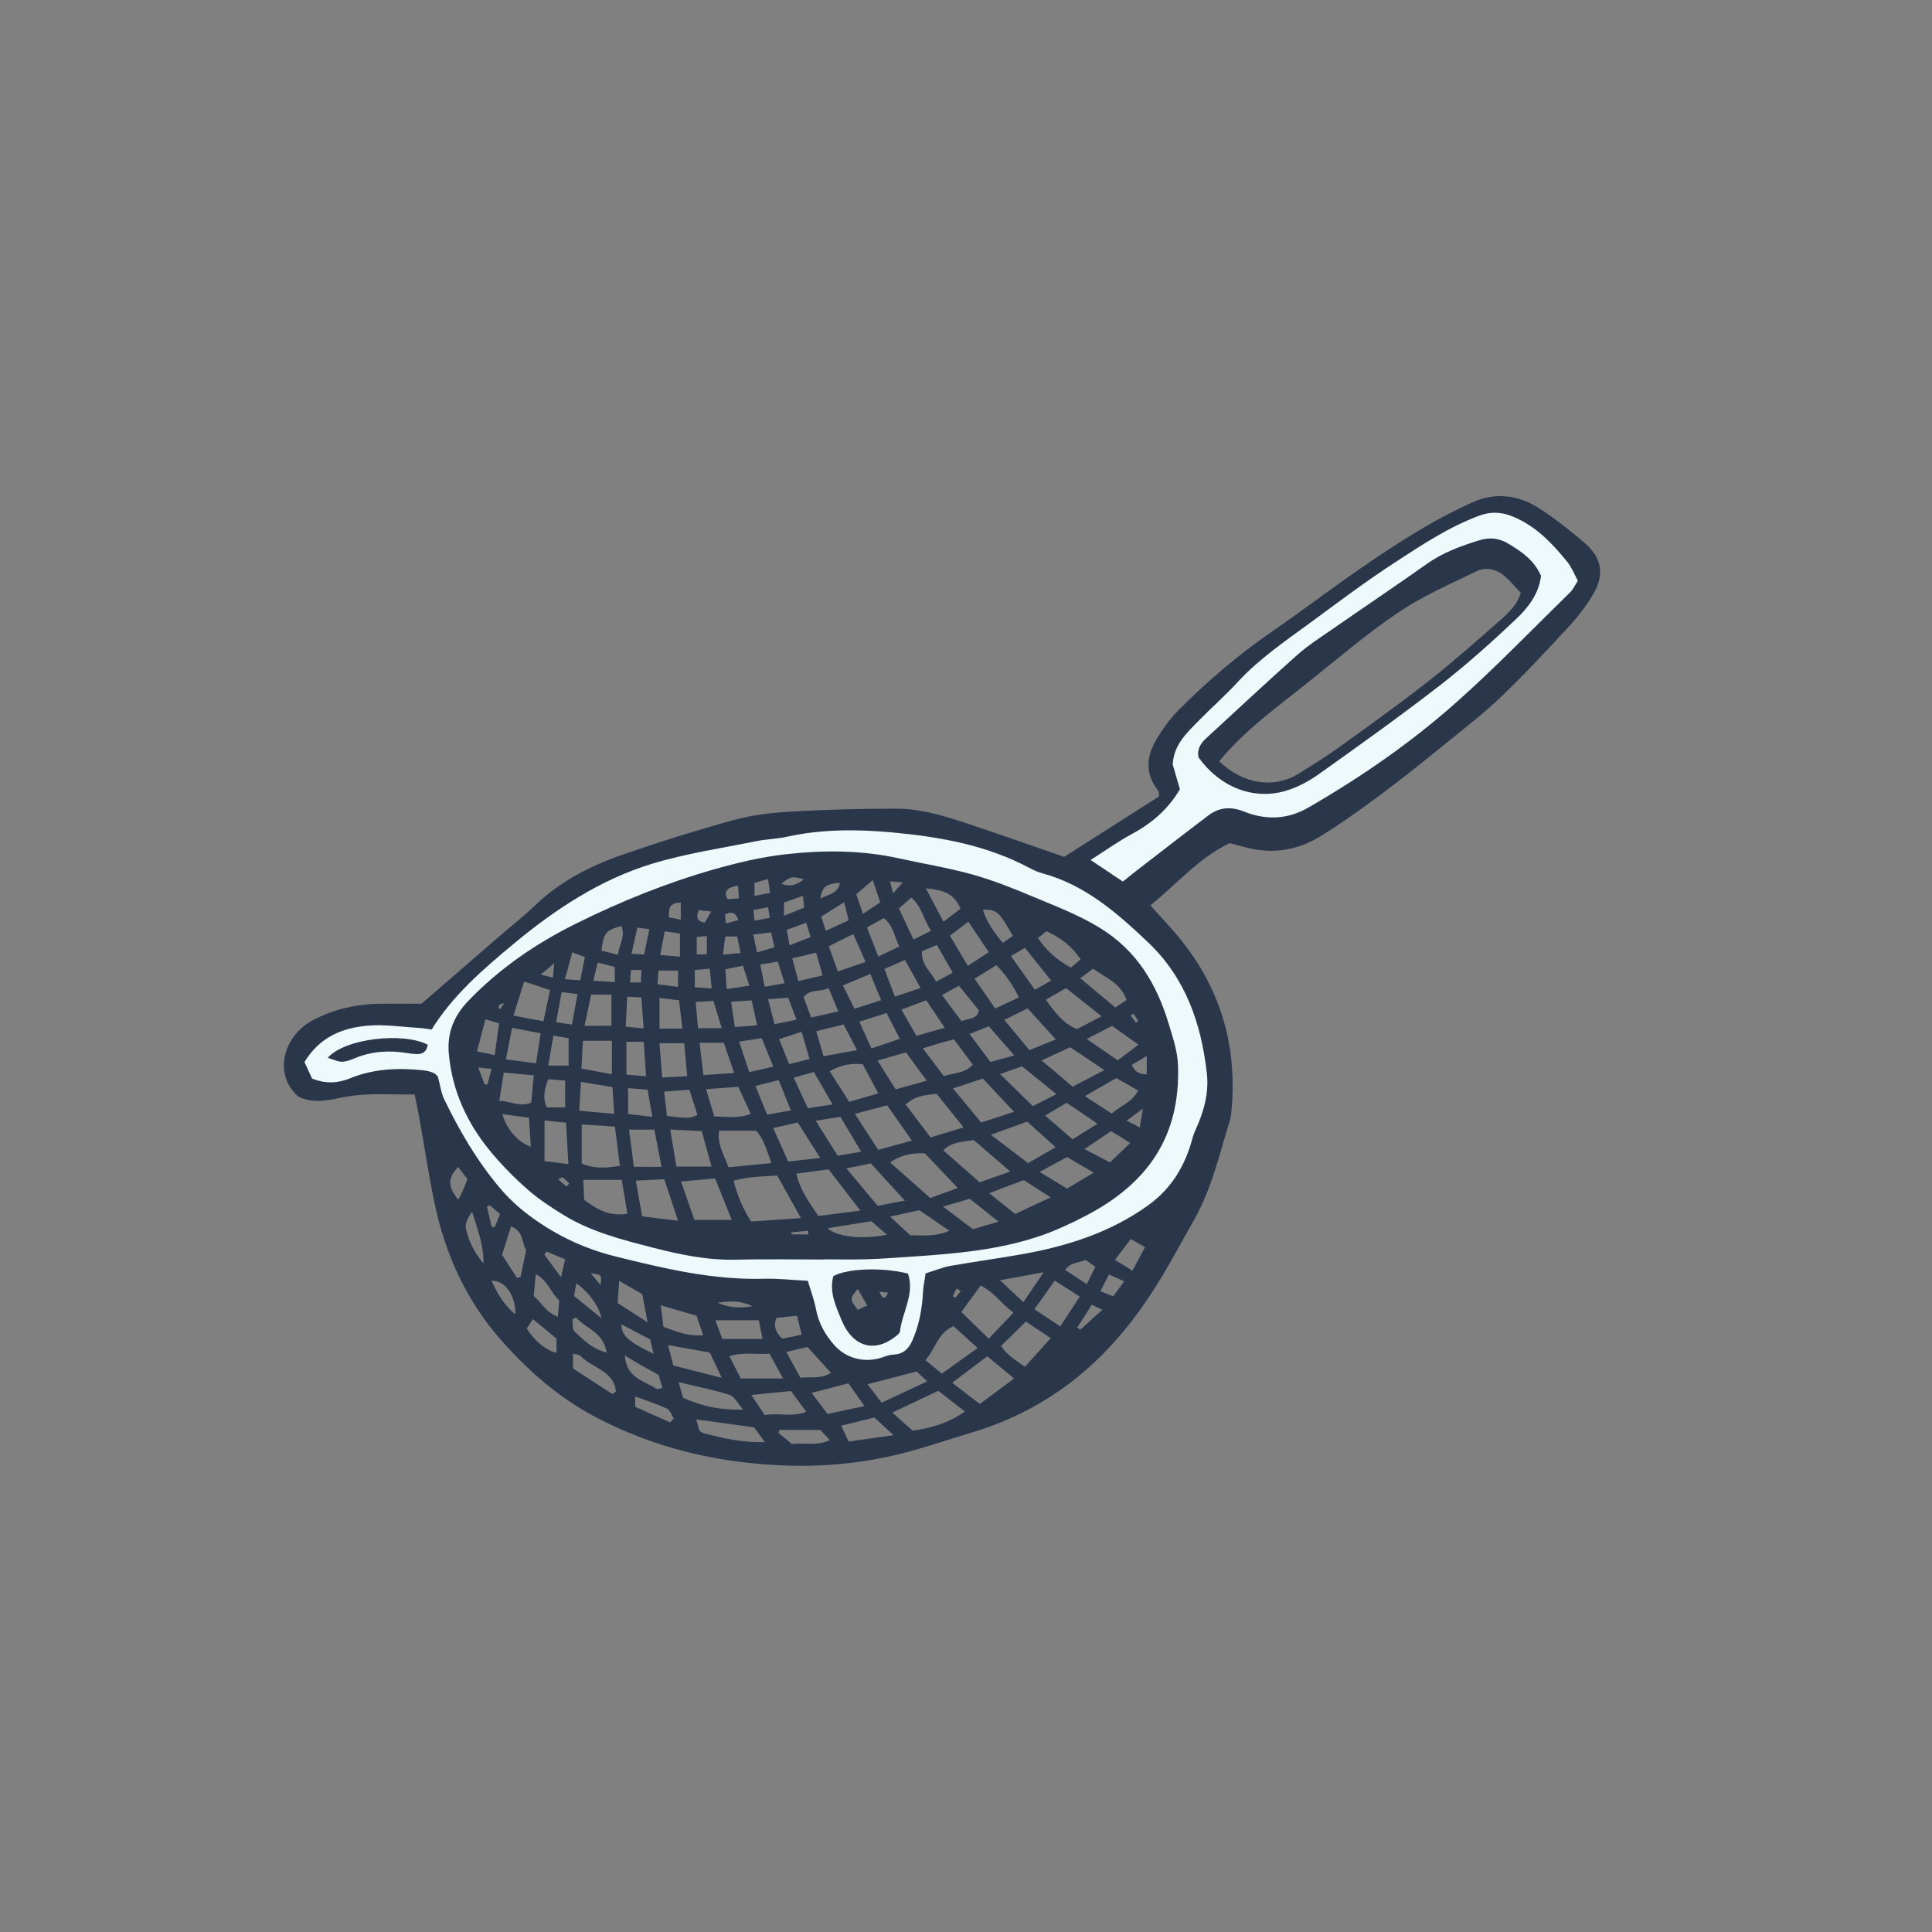 <svg version="1.1" id="svg" xmlns="http://www.w3.org/2000/svg" xmlns:xlink="http://www.w3.org/1999/xlink" x="0px" y="0px"
	 width="200px" height="200px" viewBox="0 0 200 200" enable-background="new 0 0 200 200" xml:space="preserve">
<rect x="0" y="0" width="200" height="200" fill="#808080" stroke="none"/>
<path class="stroke" fill="#2a374b"  fill-rule="evenodd" clip-rule="evenodd" d="M164.032,56.196c-1.513-1.286-3.073-2.542-4.745-3.606
	c-2.104-1.341-4.455-1.652-6.789-0.617c-4.154,1.841-7.952,4.317-11.681,6.886c-3.017,2.078-5.929,4.307-8.947,6.383
	c-3.611,2.483-6.938,5.296-10.003,8.416c-0.818,0.834-1.514,1.821-2.12,2.825c-1.093,1.807-1.25,3.647,0.182,5.405
	c0.052,0.064,0.019,0.198,0.044,0.566c-3.241,2.064-6.59,4.198-9.813,6.252c-3.031-1.051-5.868-2.061-8.725-3.017
	c-2.811-0.94-5.629-1.97-8.631-1.975c-3.661-0.005-7.325,0.096-10.98,0.306c-1.979,0.114-3.996,0.355-5.901,0.879
	c-3.89,1.07-7.747,2.28-11.558,3.605c-3.322,1.155-6.425,2.765-9.006,5.254c-1.16,1.119-2.442,2.112-3.663,3.167
	c-2.643,2.284-5.281,4.572-8.061,6.979c-1.163,0-2.612-0.008-4.061,0.001c-2.571,0.018-5.049,0.535-7.298,1.773
	c-3.04,1.673-3.978,5.692-1.351,7.854c1.683,0.832,3.382,0.259,5.064-0.024c2.301-0.388,4.594-0.166,6.931-0.216
	c0.184,0.901,0.347,1.629,0.479,2.362c0.539,3.02,0.979,6.061,1.62,9.059c1.123,5.25,3.311,10.012,6.896,14.066
	c2.735,3.093,5.841,5.814,9.457,7.764c4.721,2.544,9.809,4.097,15.172,4.781c5.742,0.733,11.408,0.538,17.008-0.912
	c2.395-0.62,4.739-1.43,7.112-2.138c3.974-1.186,7.632-3.1,10.814-5.666c3.477-2.804,6.289-6.314,8.617-10.157
	c1.227-2.023,2.351-4.109,3.517-6.169c1.852-3.271,2.652-6.922,3.752-10.463c0.064-0.204,0.076-0.425,0.098-0.639
	c0.696-7.012-1.182-13.224-5.792-18.58c-0.805-0.935-1.646-1.838-2.58-2.875c2.683-2.154,4.86-4.805,8.189-6.444
	c0.417,0.109,0.884,0.218,1.343,0.353c2.856,0.84,5.592,0.468,8.087-1.073c2.192-1.355,4.295-2.866,6.363-4.408
	c2.288-1.706,4.511-3.501,6.729-5.299c1.922-1.56,3.888-3.082,5.669-4.794c2.404-2.312,4.686-4.756,6.947-7.21
	c0.941-1.021,1.808-2.149,2.513-3.343C166.127,59.485,165.822,57.718,164.032,56.196z M97.622,124.906
	c1.088-0.319,1.915-0.561,2.767-0.811c0.945,0.753,1.803,1.438,2.975,2.371c-1.111,0.327-1.843,0.543-2.648,0.78
	C99.658,126.448,98.771,125.776,97.622,124.906z M99.45,133.652c-0.18,0.23-0.358,0.461-0.539,0.691
	c-0.093-0.057-0.186-0.112-0.278-0.169c0.133-0.267,0.267-0.534,0.4-0.801C99.172,133.467,99.311,133.56,99.45,133.652z
	 M88.497,115.304c1.316-0.348,2.33-0.616,3.34-0.882c0.87,1.239,1.655,2.357,2.567,3.658c-1.235,0.336-2.294,0.625-3.491,0.951
	C90.122,117.81,89.384,116.671,88.497,115.304z M89.15,119.229c-0.897,0.152-1.608,0.271-2.431,0.41
	c-0.745-1.187-1.446-2.301-2.274-3.619c0.983-0.156,1.696-0.27,2.555-0.406C87.688,116.769,88.359,117.9,89.15,119.229z
	 M95.74,119.392c1.1,1.157,2.168,2.281,3.406,3.585c-1.018,0.374-1.846,0.678-2.841,1.044c-1.349-1.194-2.699-2.391-4.157-3.684
	C93.278,119.552,94.381,119.34,95.74,119.392z M93.745,114.33c0.964-0.761,1.453-0.924,3.214-1.099
	c0.864,1.077,1.753,2.182,2.792,3.477c-1.258,0.383-2.3,0.701-3.419,1.042C95.407,116.527,94.575,115.428,93.745,114.33z
	 M98.656,112.677c1.136-0.378,2.074-0.691,3.085-1.027c1.056,1.125,2.07,2.206,3.234,3.447c-1.22,0.397-2.263,0.736-3.405,1.108
	C100.644,115.082,99.733,113.98,98.656,112.677z M103.529,111.182c0.897-0.316,1.479-0.521,2.271-0.801
	c1.059,0.858,2.169,1.759,3.563,2.89c-0.971,0.491-1.626,0.823-2.445,1.238C105.852,113.46,104.805,112.434,103.529,111.182z
	 M102.528,109.938c-0.708-0.95-1.39-1.867-2.16-2.9c0.753-0.302,1.288-0.517,1.99-0.798c0.807,0.92,1.601,1.827,2.645,3.017
	C103.987,109.537,103.336,109.716,102.528,109.938z M100.705,110.217c-0.846,0.915-1.913,0.833-3.006,1.178
	c-0.719-0.951-1.355-1.794-2.167-2.868c0.678-0.21,1.148-0.364,1.622-0.502c0.46-0.134,0.925-0.252,1.591-0.434
	C99.37,108.429,100.025,109.308,100.705,110.217z M95.936,111.869c-1.155,0.324-2.137,0.6-3.219,0.903
	c-0.612-0.976-1.17-1.864-1.872-2.979c1.13-0.328,1.983-0.576,2.942-0.854C94.481,109.884,95.13,110.77,95.936,111.869z
	 M90.916,113.19c-1.04,0.301-1.941,0.562-3.008,0.87c-0.67-1.051-1.317-2.066-2.019-3.167c1.146-0.65,2.204-0.85,3.423-0.72
	C89.857,111.199,90.329,112.087,90.916,113.19z M86.194,114.329c-0.965,0.148-1.684,0.258-2.566,0.394
	c-0.481-1.042-0.933-2.02-1.46-3.162c0.852-0.241,1.438-0.406,2.078-0.588C84.889,112.08,85.468,113.076,86.194,114.329z
	 M82.578,116.197c0.721,1.135,1.45,2.284,2.333,3.674c-1.259,0.14-2.243,0.25-3.32,0.37c-0.52-1.162-0.991-2.215-1.551-3.461
	C81.037,116.552,81.705,116.398,82.578,116.197z M79.41,115.385c-0.41-1.004-0.767-1.876-1.211-2.967
	c0.783-0.197,1.455-0.367,2.408-0.606c0.452,1.118,0.822,2.034,1.271,3.142C80.982,115.11,80.233,115.241,79.41,115.385z
	 M78.269,117.05c0.778,0.809,1.117,2.018,1.58,3.348c-1.544,0.152-2.909,0.287-4.427,0.437c-0.469-1.28-1.173-2.324-0.988-3.785
	C75.667,117.05,76.867,117.05,78.269,117.05z M75.756,126.287c-1.387,0-2.547,0-3.876,0c-0.42-1.211-0.852-2.458-1.376-3.972
	c1.241-0.116,2.323-0.217,3.52-0.328C74.655,123.557,75.172,124.836,75.756,126.287z M77.894,135.226
	c-1.46,0.242-2.549,0.111-3.599-0.374C75.414,134.697,76.531,134.574,77.894,135.226z M77.758,126.447
	c-0.857-1.323-1.418-2.671-1.822-4.229c0.66-0.131,1.173-0.273,1.695-0.328c0.904-0.094,1.813-0.134,2.821-0.203
	c0.789,1.413,1.563,2.797,2.464,4.41C81.116,126.219,79.476,126.331,77.758,126.447z M83.642,127.403
	c0.011,0.127,0.021,0.255,0.032,0.382c-0.571,0-1.143,0-1.713,0c-0.014-0.069-0.027-0.14-0.043-0.209
	C82.493,127.518,83.067,127.461,83.642,127.403z M82.436,121.495c1.173-0.156,2.263-0.301,3.339-0.443
	c1.082,1.404,2.079,2.697,3.292,4.272c-1.647,0.209-2.987,0.38-4.343,0.552C83.771,124.482,82.826,123.207,82.436,121.495z
	 M87.617,120.952c1.093-0.223,1.717-0.35,2.533-0.516c1.108,1.213,2.257,2.468,3.521,3.85c-0.892,0.172-1.795,0.347-2.808,0.542
	C89.842,123.608,88.859,122.436,87.617,120.952z M95.174,125.283c0.924,0.632,1.883,1.288,3.11,2.128
	c-1.456,0.621-2.659,0.474-4.054,0.463c-0.625-0.578-1.239-1.144-2.096-1.934C93.331,125.682,94.198,125.494,95.174,125.283z
	 M97.643,119.077c0.955-0.916,2.053-0.851,3.146-1.065c1.195,1.026,2.396,2.06,3.798,3.263c-1.292,0.454-2.334,0.82-3.175,1.114
	C100.027,121.174,98.866,120.153,97.643,119.077z M102.575,117.471c1.448-0.525,2.511-0.911,3.763-1.365
	c0.983,0.889,1.881,1.701,2.933,2.652c-1.022,0.592-1.843,1.068-2.844,1.649C105.247,119.508,104.08,118.618,102.575,117.471z
	 M108.197,115.489c0.878-0.528,1.468-0.883,2.213-1.331c0.962,0.649,1.955,1.318,3.207,2.164c-0.989,0.621-1.727,1.084-2.581,1.621
	C110.099,117.133,109.23,116.382,108.197,115.489z M107.826,109.776c1.154-0.534,2.044-0.945,2.959-1.368
	c1.121,0.75,2.172,1.454,3.539,2.369c-1.264,0.66-2.193,1.146-3.282,1.716C110.035,111.643,109.043,110.805,107.826,109.776z
	 M108.256,103.496c0.784-0.45,1.38-0.793,2.103-1.207c1.152,0.914,2.3,1.824,3.676,2.914c-1.006,0.527-1.749,0.916-2.53,1.325
	C110.065,105.979,109.239,104.819,108.256,103.496z M109.298,107.601c-0.794,0.323-1.669,0.681-2.723,1.11
	c-0.846-1.014-1.648-1.977-2.616-3.137c0.946-0.464,1.682-0.825,2.42-1.187C107.371,105.48,108.291,106.492,109.298,107.601z
	 M103.027,104.406c-0.723-1.043-1.376-1.987-2.145-3.096c0.868-0.532,1.497-0.917,2.272-1.393c0.93,0.973,1.675,2.004,2.325,3.327
	C104.619,103.652,103.873,104.005,103.027,104.406z M101.349,104.61c-0.249,0.933-1.085,0.824-1.823,1.089
	c-0.65-0.875-1.277-1.717-2.005-2.695c0.653-0.359,1.15-0.633,1.749-0.962C99.975,102.913,100.642,103.737,101.349,104.61z
	 M96.898,101.622c-0.541-1.078-1.602-1.794-1.439-3.156c0.499-0.209,0.94-0.396,1.528-0.643c0.528,0.925,1.044,1.828,1.64,2.871
	C97.991,101.034,97.494,101.302,96.898,101.622z M95.885,103.544c0.633,0.943,1.214,1.809,1.91,2.846
	c-1.084,0.31-1.942,0.555-2.923,0.835c-0.499-0.866-0.97-1.685-1.562-2.709C94.24,104.166,95.007,103.876,95.885,103.544z
	 M92.639,103.166c-0.402-1.062-0.717-1.89-1.085-2.86c0.71-0.31,1.322-0.577,2.129-0.93c0.519,0.932,1.017,1.823,1.618,2.899
	C94.37,102.586,93.597,102.846,92.639,103.166z M91.779,104.872c0.449,0.872,0.857,1.665,1.372,2.665
	c-1.009,0.342-1.886,0.64-2.938,0.997c-0.436-0.961-0.818-1.809-1.254-2.77C89.976,105.443,90.822,105.175,91.779,104.872z
	 M88.46,104.427c-0.448-0.9-0.776-1.56-1.203-2.415c0.942-0.396,1.792-0.751,2.839-1.19c0.383,0.928,0.715,1.734,1.119,2.713
	C90.271,103.84,89.442,104.108,88.46,104.427z M87.333,106.053c0.45,0.863,0.859,1.647,1.386,2.656
	c-1.255,0.23-2.274,0.417-3.468,0.635c-0.286-0.982-0.49-1.687-0.753-2.592C85.489,106.508,86.347,106.296,87.333,106.053z
	 M83.968,105.335c-0.272-0.736-0.524-1.415-0.782-2.107c0.69-0.904,1.698-0.488,2.591-0.947c0.343,0.825,0.621,1.494,1.006,2.418
	C85.76,104.931,84.947,105.114,83.968,105.335z M83.809,109.634c-0.735,0.182-1.375,0.341-2.116,0.525
	c-0.353-0.875-0.664-1.65-1.044-2.592c0.725-0.233,1.4-0.451,2.332-0.75C83.286,107.856,83.521,108.652,83.809,109.634z
	 M80.178,106.03c-0.229-0.888-0.419-1.63-0.666-2.59c0.801-0.063,1.402-0.11,2.077-0.163c0.295,0.773,0.55,1.444,0.866,2.276
	C81.626,105.727,80.98,105.862,80.178,106.03z M80.045,110.421c-0.874,0.199-1.575,0.358-2.481,0.564
	c-0.386-1.158-0.685-2.056-1.051-3.155c0.836-0.127,1.538-0.234,2.349-0.358C79.27,108.488,79.62,109.363,80.045,110.421z
	 M77.717,115.313c-1.301,0.491-2.45,0.291-3.773,0.258c-0.293-0.963-0.549-1.808-0.855-2.818c1.191-0.087,2.186-0.16,3.347-0.245
	C76.853,113.421,77.259,114.312,77.717,115.313z M72.816,111.297c-0.134-1.14-0.256-2.17-0.394-3.347c0.887,0,1.558,0,2.503,0
	c0.3,0.869,0.637,1.846,1.079,3.125C74.77,111.161,73.881,111.223,72.816,111.297z M72.648,117.095
	c0.373,1.361,0.666,2.427,1.008,3.669c-1.283,0-2.338,0-3.632,0c-0.195-1.168-0.396-2.354-0.645-3.833
	C70.618,116.993,71.596,117.042,72.648,117.095z M70.193,126.376c-1.438-0.178-2.478-0.308-3.719-0.462
	c-0.205-1.163-0.405-2.295-0.652-3.695c1.07-0.054,1.938-0.098,2.946-0.149C69.217,123.424,69.631,124.675,70.193,126.376z
	 M72.108,136.204c0.233,0.687,0.438,1.289,0.688,2.022c-1.555,0.141-2.808-0.403-4.113-0.875c-0.093-0.725-0.172-1.352-0.283-2.231
	C69.68,135.495,70.82,135.828,72.108,136.204z M73.479,140.016c0.343,0.726,0.698,1.478,1.235,2.615
	c-1.906-0.485-3.434-0.873-5.013-1.275c-0.202-0.786-0.333-1.295-0.545-2.114C70.697,139.517,72.021,139.754,73.479,140.016z
	 M74.051,136.673c1.645,0,3.016,0,4.5,0c0.133,0.661,0.243,1.214,0.389,1.941c-1.42,0-2.718,0-4.159,0
	C74.557,138.019,74.321,137.393,74.051,136.673z M79.657,140.134c0.436,0.798,0.856,1.568,1.401,2.564c-1.568,0-2.884,0-4.375,0
	c-0.344-0.672-0.724-1.417-1.176-2.303C76.961,139.931,78.282,140.24,79.657,140.134z M80.976,138.58
	c-0.61-0.593-0.946-1.191-0.604-2.15c0.74-0.079,1.363-0.145,2.135-0.227c0.165,0.663,0.308,1.239,0.489,1.965
	C82.203,138.329,81.596,138.453,80.976,138.58z M83.592,139.438c0.844,0.931,1.59,1.754,2.421,2.671
	c-0.992,0.675-2.053,0.383-3.149,0.518c-0.505-0.922-0.934-1.706-1.465-2.679C82.248,139.751,82.941,139.59,83.592,139.438z
	 M87.829,143.2c0.532,0.755,1.011,1.436,1.661,2.359c-1.378,0.293-2.541,0.54-3.823,0.813c-0.521-0.686-1.022-1.346-1.657-2.182
	C85.396,143.832,86.593,143.521,87.829,143.2z M88.796,135.599c-0.849-1.138-0.849-1.138-0.003-2.166
	c0.368,0.638,0.648,1.121,0.986,1.705C89.378,135.326,89.078,135.466,88.796,135.599z M85.654,127.147
	c1.617-0.259,3.046-0.487,4.548-0.727c0.489,0.421,0.97,0.834,1.618,1.394C89.286,128.318,86.729,128.079,85.654,127.147z
	 M91.939,133.816c-0.314,0.694-0.604,0.707-0.9-0.101C91.314,133.746,91.59,133.777,91.939,133.816z M94.894,141.972
	c0.137,0.127,0.503,0.473,1.092,1.028c-1.75,0.816-3.189,1.488-4.721,2.203c-0.562-0.733-0.995-1.301-1.457-1.904
	C91.521,142.851,93.061,142.45,94.894,141.972z M95.795,140.803c1.066-1.182,1.279-2.856,2.922-3.515
	c0.771,0.701,1.544,1.403,2.49,2.262c-1.313,0.939-2.469,1.764-3.704,2.646C96.908,141.711,96.388,141.287,95.795,140.803z
	 M99.52,135.817c0.716-0.984,1.332-1.831,1.991-2.738c1.396,0.665,2.137,1.886,3.409,2.812c-0.849,0.888-1.603,1.678-2.569,2.689
	C101.338,137.592,100.479,136.754,99.52,135.817z M103.525,132.532c1.63-0.298,2.861-0.523,4.512-0.825
	c-0.794,1.17-1.371,2.021-2.097,3.094C105.08,133.993,104.442,133.394,103.525,132.532z M105.089,125.67
	c-0.854-0.684-1.638-1.31-2.69-2.153c1.268-0.479,2.285-0.861,3.578-1.349c0.742,0.473,1.614,1.029,2.793,1.782
	C107.361,124.609,106.265,125.122,105.089,125.67z M107.619,121.316c1.11-0.601,1.971-1.067,2.84-1.538
	c0.849,0.497,1.625,0.95,2.761,1.614c-1.083,0.649-1.884,1.129-2.761,1.654C109.562,122.5,108.719,121.985,107.619,121.316z
	 M112.39,130.427c0.312,0.224,0.603,0.432,0.997,0.715c-0.274,0.557-0.525,1.065-0.885,1.793c-0.86-0.567-1.511-0.996-2.235-1.473
	C110.881,130.62,111.71,130.753,112.39,130.427z M112.265,118.95c1.087-0.731,1.909-1.284,2.759-1.856
	c0.651,0.403,1.233,0.764,1.983,1.229c-0.728,0.694-1.364,1.301-2.104,2.006C114.065,119.89,113.298,119.489,112.265,118.95z
	 M116.618,116.015c0.575-0.422,0.975-0.715,1.695-1.243c-0.139,0.818-0.216,1.281-0.327,1.938
	C117.482,116.453,117.156,116.287,116.618,116.015z M115.082,115.278c-0.939-0.612-1.782-1.161-2.777-1.81
	c1.141-0.653,2.141-1.227,3.258-1.867c0.696,0.397,1.426,0.815,2.255,1.288C117.193,114.128,115.965,114.47,115.082,115.278z
	 M112.504,107.557c1.037-0.539,1.775-0.924,2.613-1.36c0.445,0.314,0.875,0.614,1.302,0.918c0.421,0.301,0.839,0.606,1.43,1.035
	c-0.756,0.571-1.382,1.044-2.142,1.619C114.721,109.087,113.743,108.412,112.504,107.557z M117.336,104.923
	c0.17,0.256,0.339,0.512,0.509,0.768c-0.083,0.059-0.167,0.117-0.25,0.175c-0.185-0.245-0.369-0.489-0.555-0.734
	C117.14,105.062,117.237,104.993,117.336,104.923z M116.625,103.521c-0.418,0.278-0.718,0.478-1.164,0.775
	c-1.175-0.98-2.338-1.951-3.633-3.03c0.569-0.422,0.936-0.693,1.326-0.982C114.466,101.217,115.999,101.748,116.625,103.521z
	 M108.338,96.402c1.464,0.671,2.631,1.554,3.529,2.916c-0.361,0.304-0.678,0.569-1.015,0.853c-1.388-0.763-2.498-1.717-3.411-3.065
	C107.789,96.833,108.059,96.622,108.338,96.402z M108.816,101.515c-0.392,0.219-0.936,0.523-1.688,0.943
	c-0.828-1.166-1.611-2.271-2.474-3.485c0.532-0.315,0.876-0.519,1.445-0.857C106.987,99.226,107.852,100.308,108.816,101.515z
	 M104.854,96.89c-0.318,0.214-0.643,0.434-1.048,0.707c-0.914-1.07-1.637-2.126-2.068-3.433
	C103.233,94.181,103.361,94.296,104.854,96.89z M102.358,98.569c-0.764,0.497-1.375,0.894-2.171,1.413
	c-0.647-1.09-1.222-2.058-1.85-3.116c0.724-0.552,1.26-0.961,1.902-1.452C100.945,96.465,101.589,97.424,102.358,98.569z
	 M99.429,94.073c-0.54,0.413-1.068,0.816-1.762,1.347c-0.62-1.177-1.168-2.218-1.82-3.456
	C97.511,92.105,98.767,92.426,99.429,94.073z M96.386,96.353c-0.667,0.332-1.159,0.577-1.822,0.907
	c-0.532-1.133-0.999-2.127-1.507-3.211c0.457-0.404,0.844-0.744,1.28-1.129C95.432,93.848,95.589,95.174,96.386,96.353z
	 M93.458,91.356c-0.381,0.423-0.616,0.685-1.005,1.116c-0.14-0.532-0.219-0.833-0.325-1.242
	C92.595,91.274,92.897,91.303,93.458,91.356z M93.104,97.977c-0.75,0.358-1.356,0.648-2.184,1.043
	c-0.442-1.139-0.784-2.02-1.173-3.017c0.655-0.36,1.195-0.657,1.747-0.96C92.515,95.84,92.556,96.962,93.104,97.977z M90.345,91.112
	c0.301,0.886,0.518,1.529,0.779,2.3c-0.557,0.369-1.067,0.708-1.792,1.189c-0.263-0.769-0.46-1.344-0.693-2.023
	C89.186,92.107,89.688,91.677,90.345,91.112z M89.608,99.573c-1.043,0.36-1.871,0.647-2.87,0.993
	c-0.326-0.895-0.609-1.671-0.95-2.606c0.822-0.409,1.565-0.778,2.54-1.263C88.751,97.647,89.143,98.525,89.608,99.573z
	 M87.854,95.274c-0.801,0.365-1.505,0.686-2.361,1.076c-0.184-0.545-0.323-0.964-0.488-1.46c0.763-0.476,1.426-0.89,2.383-1.487
	C87.58,94.18,87.7,94.664,87.854,95.274z M86.945,91.388c-0.195,1.195-1.288,1.194-2.008,1.64
	C85.076,91.826,85.534,91.485,86.945,91.388z M85.149,100.977c-0.835,0.195-1.591,0.372-2.498,0.584
	c-0.219-0.812-0.405-1.501-0.634-2.349c0.912-0.217,1.652-0.394,2.47-0.588C84.729,99.48,84.914,100.144,85.149,100.977z
	 M83.913,97.003c-0.726,0.286-1.382,0.544-2.178,0.857c-0.112-0.617-0.194-1.058-0.294-1.6c0.656-0.241,1.237-0.455,2.02-0.743
	C83.63,96.073,83.747,96.458,83.913,97.003z M81.153,94.808c0-0.591,0-0.962,0-1.377c0.668-0.236,1.255-0.443,1.967-0.695
	c0.048,0.469,0.082,0.803,0.124,1.219C82.561,94.233,81.947,94.484,81.153,94.808z M83.223,91.029
	c-0.729,0.517-1.34,0.861-2.346,0.443C81.95,90.698,81.95,90.698,83.223,91.029z M81.227,101.779
	c-0.693,0.126-1.268,0.23-2.068,0.376c-0.176-0.896-0.303-1.547-0.452-2.312c0.663-0.109,1.165-0.191,1.808-0.296
	C80.742,100.264,80.945,100.901,81.227,101.779z M78.105,91.394c0.399-0.114,0.793-0.226,1.405-0.4
	c0.08,0.555,0.13,0.906,0.207,1.44c-0.547,0.104-1.021,0.193-1.612,0.306C78.105,92.184,78.105,91.832,78.105,91.394z
	 M79.512,93.926c0.064,0.401,0.11,0.683,0.175,1.086c-0.547,0.102-0.996,0.187-1.569,0.294c-0.046-0.408-0.08-0.694-0.126-1.104
	C78.512,94.107,78.958,94.026,79.512,93.926z M79.828,96.526c0.127,0.571,0.226,1.009,0.343,1.535
	c-0.572,0.17-1.06,0.314-1.805,0.535c-0.147-0.706-0.249-1.188-0.388-1.854C78.674,96.662,79.212,96.599,79.828,96.526z
	 M78.387,106.14c-0.833,0.063-1.538,0.116-2.316,0.176c-0.141-0.947-0.256-1.719-0.389-2.611c0.776-0.055,1.401-0.099,2.125-0.15
	C78.002,104.423,78.173,105.184,78.387,106.14z M77.576,102.034c-0.841,0.127-1.515,0.229-2.355,0.356
	c-0.049-0.768-0.084-1.324-0.131-2.045c0.61-0.128,1.143-0.24,1.813-0.38C77.13,100.663,77.317,101.237,77.576,102.034z
	 M76.404,91.684c0.026,0.397,0.052,0.786,0.086,1.308c-0.478,0.04-0.854,0.072-1.162,0.098
	C74.849,92.329,75.246,91.848,76.404,91.684z M76.448,95.236c-0.429,0.118-0.805,0.223-1.306,0.361
	c-0.041-0.437-0.064-0.674-0.091-0.948C75.646,94.399,76.104,94.318,76.448,95.236z M75.081,96.945c0.43,0,0.776,0,1.228,0
	c0.111,0.533,0.216,1.035,0.359,1.715c-0.604,0.054-1.096,0.098-1.834,0.164C74.937,98.04,75.004,97.528,75.081,96.945z
	 M74.712,106.442c-1.007,0-1.625,0-2.459,0c-0.072-0.854-0.146-1.717-0.23-2.716c0.649-0.039,1.151-0.068,1.834-0.109
	C74.127,104.511,74.377,105.335,74.712,106.442z M72.32,94.211c0.349,0.041,0.68,0.079,1.302,0.152
	c-0.333,0.576-0.499,0.864-0.661,1.144C72.081,95.363,72.077,94.907,72.32,94.211z M72.129,97.001
	c0.354-0.038,0.64-0.068,1.044-0.112c0,0.651,0,1.208,0,1.912c-0.425,0-0.68,0-1.044,0C72.129,98.2,72.129,97.646,72.129,97.001z
	 M71.924,100.416c0.508-0.045,0.947-0.084,1.549-0.139c0.067,0.679,0.123,1.228,0.204,2.048c-0.751-0.053-1.208-0.085-1.753-0.123
	C71.924,101.586,71.924,101.081,71.924,100.416z M72.198,115.414c-1.006,0.549-1.978,0.188-3.147,0.115
	c-0.104-0.875-0.191-1.607-0.302-2.532c0.891-0.062,1.71-0.121,2.621-0.186C71.651,113.695,71.906,114.497,72.198,115.414z
	 M71.137,111.407c-0.812,0.043-1.613,0.085-2.586,0.137c-0.101-1.247-0.188-2.329-0.285-3.547c0.942,0,1.7,0,2.566,0
	C70.932,109.114,71.025,110.158,71.137,111.407z M68.272,106.478c0-1.003,0-1.968,0-3.171c0.729,0.087,1.291,0.155,2.017,0.243
	c0.119,0.975,0.231,1.888,0.359,2.928C69.776,106.478,69.112,106.478,68.272,106.478z M70.474,93.45c0,0.58,0,1.108,0,1.755
	c-0.478-0.095-0.818-0.162-1.223-0.242C69.225,94.116,69.25,93.428,70.474,93.45z M68.808,96.405
	c0.64,0.099,1.043,0.161,1.581,0.244c0,0.759,0,1.466,0,2.383c-0.676-0.058-1.27-0.108-2.043-0.174
	C68.508,97.999,68.641,97.295,68.808,96.405z M68.174,100.477c0.716,0,1.324,0,2.021,0c0,0.563,0,1.055,0,1.687
	c-0.772-0.099-1.393-0.177-2.132-0.271C68.104,101.375,68.134,100.981,68.174,100.477z M68.483,120.792c-1.111,0-1.892,0-2.867,0
	c-0.165-1.271-0.324-2.503-0.499-3.853c0.987,0,1.754,0,2.627,0C67.988,118.209,68.215,119.394,68.483,120.792z M65.019,115.326
	c0-0.933,0-1.741,0-2.682c0.684,0.054,1.247,0.099,2.019,0.161c0.156,0.883,0.305,1.721,0.498,2.806
	C66.555,115.5,65.855,115.421,65.019,115.326z M63.402,112.533c0.059,0.888,0.113,1.713,0.184,2.772
	c-1.204-0.107-2.241-0.199-3.627-0.323c0.062-1.026,0.116-1.904,0.182-2.982C61.29,112.188,62.268,112.348,63.402,112.533z
	 M60.192,110.623c0.052-0.995,0.1-1.918,0.149-2.882c1.114,0,2.029,0,3.001,0c0,1.172,0,2.177,0,3.463
	C62.251,111.003,61.322,110.832,60.192,110.623z M63.654,116.625c0.18,1.425,0.34,2.686,0.515,4.063
	c-1.389,0.219-2.63,0.335-3.95-0.243c0-1.285,0-2.554,0-4.044C61.371,116.476,62.459,116.547,63.654,116.625z M62.266,136.463
	c-1.041-0.843-1.871-1.513-2.838-2.296c0.082-0.481,0.148-0.874,0.224-1.313C60.833,133.637,62.044,135.207,62.266,136.463z
	 M61.159,131.803c1.136,0.151,1.136,0.151,1.005,1.224C61.856,132.652,61.549,132.278,61.159,131.803z M60.479,124.218
	c-0.032-0.662-0.064-1.334-0.099-2.078c1.348,0,2.55,0,3.983,0c0.21,1.256,0.391,2.336,0.585,3.497
	C63.095,125.974,61.806,125.188,60.479,124.218z M64.846,111.25c0-1.206,0-2.253,0-3.4c0.582,0,1.089,0,1.795,0
	c0.084,1.254,0.154,2.305,0.238,3.563C66.146,111.354,65.551,111.307,64.846,111.25z M65.988,96.026
	c0.495,0.068,0.788,0.108,1.232,0.169c-0.188,0.906-0.355,1.716-0.542,2.617c-0.424-0.024-0.767-0.043-1.309-0.074
	C65.582,97.812,65.765,97.011,65.988,96.026z M65.309,100.413c0.396,0,0.686,0,1.097,0c-0.021,0.461-0.04,0.849-0.061,1.289
	c-0.396,0-0.688,0-1.11,0C65.261,101.242,65.283,100.859,65.309,100.413z M64.926,103.177c0.566,0.03,0.965,0.051,1.472,0.079
	c0.077,1.059,0.147,2.038,0.232,3.21c-0.655-0.067-1.151-0.119-1.854-0.191C64.827,105.228,64.873,104.258,64.926,103.177z
	 M64.318,95.865c0.451,1-0.178,1.835-0.354,2.972c-0.722-0.183-1.221-0.309-1.701-0.431C62.478,96.582,62.724,96.284,64.318,95.865z
	 M61.868,99.643c0.661,0.169,1.16,0.298,1.776,0.457c0,0.456,0,0.891,0,1.568c-0.801-0.051-1.412-0.09-2.221-0.142
	C61.59,100.822,61.715,100.292,61.868,99.643z M63.295,102.962c0,1.105,0,2.134,0,3.228c-0.932,0-1.761,0-2.785,0
	c0.239-1.123,0.446-2.103,0.686-3.228C61.976,102.962,62.551,102.962,63.295,102.962z M59.244,98.585
	c0.482,0.183,0.838,0.319,1.307,0.497c-0.162,0.795-0.305,1.5-0.487,2.395c-0.581-0.042-0.98-0.07-1.578-0.113
	C58.748,100.4,58.977,99.565,59.244,98.585z M57.376,99.706c-0.063,0.664-0.093,0.981-0.141,1.483
	c-0.479-0.111-0.729-0.168-1.261-0.292C56.469,100.478,56.79,100.204,57.376,99.706z M56.371,115.989
	c0.754,0.079,1.416,0.148,2.229,0.233c0.083,1.488,0.153,2.758,0.238,4.286c-0.849-0.106-1.595-0.2-2.468-0.31
	C56.371,118.776,56.371,117.472,56.371,115.989z M56.75,111.717c0.603,0.049,1.161,0.096,1.755,0.145c0,1.027,0,1.9,0,2.778
	c-0.711,0-1.293,0-1.903,0C56.145,113.633,56.369,112.739,56.75,111.717z M56.758,110.311c0.187-1.082,0.345-2.003,0.533-3.105
	c0.688,0.12,1.099,0.191,1.57,0.273c0,0.95,0,1.837,0,2.832C58.166,110.311,57.571,110.311,56.758,110.311z M54.258,101.604
	c1.015,0.335,1.797,0.594,2.684,0.887c-0.237,1.116-0.443,2.087-0.688,3.233c-1.051-0.2-1.96-0.374-3.098-0.59
	C53.536,103.916,53.871,102.843,54.258,101.604z M53.009,106.4c1.018,0.194,1.891,0.359,2.959,0.562
	c-0.176,1.143-0.317,2.071-0.478,3.111c-1.102-0.142-2.033-0.261-3.122-0.401C52.594,108.516,52.784,107.542,53.009,106.4z
	 M51.688,113.96c0.168-1.062,0.298-1.894,0.461-2.931c1.027,0.096,1.992,0.186,3.112,0.291c-0.104,1.082-0.188,1.96-0.271,2.822
	C53.845,114.641,52.926,114.001,51.688,113.96z M54.947,118.705c-1.341-0.466-2.488-1.792-2.944-3.37
	c0.872,0.119,1.705,0.232,2.761,0.376C54.829,116.769,54.887,117.712,54.947,118.705z M51.713,104.002
	c0.042-0.06,0.174-0.056,0.486-0.141c-0.208,0.296-0.314,0.447-0.421,0.598c-0.058-0.033-0.117-0.065-0.176-0.099
	C51.637,104.239,51.646,104.1,51.713,104.002z M50.253,105.514c0.558,0.167,0.935,0.281,1.412,0.424
	c-0.151,1.094-0.288,2.091-0.453,3.287c-0.602-0.126-1.08-0.227-1.837-0.385C49.708,107.578,49.963,106.612,50.253,105.514z
	 M47.445,124.192c-1.107-1.371-1.123-2.23-0.01-3.387c0.322,0.423,0.632,0.831,0.953,1.252c-0.167,0.425-0.29,0.772-0.439,1.108
	C47.799,123.506,47.623,123.834,47.445,124.192z M48.225,127.12c-0.102-0.519,0.276-1.132,0.648-1.691
	c0.546,1.788,1.221,3.488,1.172,5.372C49.124,129.688,48.49,128.463,48.225,127.12z M49.501,110.502
	c0.556,0.061,0.9,0.099,1.395,0.153c-0.176,0.641-0.306,1.116-0.437,1.59c-0.093,0.01-0.186,0.021-0.278,0.032
	C49.985,111.767,49.791,111.257,49.501,110.502z M50.694,124.761c0.341,0.295,0.682,0.59,1.066,0.922
	c-0.202,0.497-0.373,0.915-0.544,1.333c-0.105,0.002-0.211,0.004-0.314,0.006c-0.164-0.705-0.327-1.41-0.49-2.115
	C50.506,124.858,50.601,124.81,50.694,124.761z M50.886,132.573c1.395-0.012,2.479,1.46,2.472,3.508
	C52.113,135.003,51.453,133.861,50.886,132.573z M53.885,132.189c-0.121,0.034-0.241,0.068-0.363,0.103
	c-0.493-0.759-0.986-1.519-1.552-2.39c0.293-0.924,0.593-1.872,0.933-2.944c1.361,0.52,1.073,1.702,1.569,2.461
	C54.271,130.364,54.078,131.277,53.885,132.189z M57.611,140.062c-1.19-0.356-2.178-1.166-3.086-2.531
	c0.169-0.256,0.363-0.55,0.646-0.976c0.879,0.728,1.615,1.337,2.44,2.019C57.611,139.02,57.611,139.528,57.611,140.062z
	 M57.749,136.306c-1.238-0.436-1.675-1.462-2.494-2.141c0.065-0.712,0.126-1.383,0.206-2.266c1.279,0.669,1.537,1.922,2.433,2.72
	C57.851,135.12,57.808,135.627,57.749,136.306z M58.075,132.214c-0.702-0.953-1.211-1.642-1.72-2.333
	c0.072-0.105,0.145-0.213,0.216-0.319c0.587,0.244,1.173,0.488,1.933,0.804C58.36,130.986,58.259,131.422,58.075,132.214z
	 M58.633,122.833c-0.251-0.222-0.502-0.445-0.845-0.749c0.233-0.107,0.405-0.238,0.454-0.202c0.25,0.188,0.469,0.417,0.699,0.633
	C58.838,122.622,58.735,122.728,58.633,122.833z M57.571,105.82c0.194-1.059,0.372-2.024,0.575-3.132
	c0.625,0.089,1.062,0.151,1.643,0.233c-0.205,1.093-0.38,2.024-0.591,3.143C58.562,105.969,58.152,105.908,57.571,105.82z
	 M59.644,136.39c0.983,1.157,2.845,1.493,3.15,3.629c-1.522-0.409-2.431-1.329-3.331-2.201c-0.244-0.236-0.144-0.827-0.201-1.255
	C59.389,136.505,59.517,136.447,59.644,136.39z M63.395,144.306c-1.342-0.87-2.683-1.74-4.079-2.645c0-0.479,0-0.936,0-1.524
	c0.324,0.088,0.635,0.077,0.777,0.227c1.194,1.253,3.473,1.535,3.665,3.687C63.636,144.135,63.515,144.221,63.395,144.306z
	 M64.096,132.592c0.943,0.542,1.68,0.966,2.393,1.375c0.172,0.923,0.324,1.737,0.544,2.915c-1.213-0.781-2.128-1.369-3.1-1.995
	C63.991,134.065,64.032,133.492,64.096,132.592z M67.301,138.651c0.099,0.412,0.217,0.904,0.359,1.495
	c-2.614-1.25-3.345-1.909-3.329-3.044C65.305,137.609,66.239,138.097,67.301,138.651z M64.677,140.32
	c0.778,0.463,1.302,0.782,1.831,1.085c0.512,0.293,1.033,0.569,1.68,0.925c0.126,0.443,0.241,0.849,0.383,1.346
	c-0.254,0.043-0.515,0.174-0.63,0.094C66.721,142.918,64.842,142.705,64.677,140.32z M69.36,147.242
	c-1.195-0.534-2.391-1.067-3.603-1.608c0-0.363,0-0.661,0-1.076c1.167,0.438,2.262,0.787,3.293,1.27
	c0.32,0.149,0.47,0.662,0.696,1.008C69.618,146.971,69.489,147.106,69.36,147.242z M70.25,143.083
	c1.944,0.468,3.648,0.796,5.289,1.321c0.493,0.157,0.812,0.859,1.393,1.518c-2.349,0.075-4.237-0.353-6.221-1.217
	C70.602,144.322,70.466,143.845,70.25,143.083z M73.013,148.405c-0.65-0.172-0.632-0.243-0.927-1.469
	c2.006,0.278,3.945,0.546,5.98,0.827c0.314,0.43,0.637,0.872,1.113,1.526C76.848,149.345,74.921,148.911,73.013,148.405z
	 M79.172,146.495c-0.504-0.756-0.879-1.317-1.393-2.087c1.548-0.154,2.807-0.28,4.1-0.409c0.541,0.73,1.009,1.363,1.591,2.148
	C81.956,146.758,80.582,146.199,79.172,146.495z M81.988,149.488c-0.458-0.378-0.932-0.77-1.406-1.161
	c0.035-0.1,0.071-0.2,0.106-0.3c1.305,0,2.609,0,4.233,0c0.211,0.229,0.53,0.576,0.974,1.057
	C84.562,149.72,83.28,149.321,81.988,149.488z M87.849,149.226c-0.266-0.564-0.48-1.024-0.768-1.638
	c1.237-0.304,2.361-0.581,3.436-0.846c0.616,0.569,1.151,1.064,1.981,1.832C90.727,148.822,89.326,149.019,87.849,149.226z
	 M94.475,148.108c-0.698-0.624-1.324-1.181-2.104-1.879c1.669-0.791,3.114-1.475,4.762-2.255c0.838,0.655,1.74,1.361,2.749,2.151
	C98.112,147.364,96.336,147.831,94.475,148.108z M101.432,145.342c-1.016-0.78-1.85-1.422-2.859-2.198
	c1.225-0.926,2.351-1.778,3.629-2.745c0.874,0.726,1.711,1.421,2.771,2.301C103.672,143.67,102.551,144.506,101.432,145.342z
	 M106.107,141.487c-0.972-0.67-1.919-1.271-2.471-2.158c0.857-0.841,1.616-1.585,2.567-2.519c0.729,0.486,1.575,1.049,2.566,1.71
	C107.808,139.593,107.003,140.489,106.107,141.487z M109.762,137.308c-0.933-0.619-1.722-1.143-2.675-1.775
	c0.724-1.021,1.385-1.953,2.101-2.962c0.914,0.583,1.671,1.065,2.591,1.651C111.086,135.28,110.46,136.238,109.762,137.308z
	 M111.825,137.652c-0.101-0.076-0.201-0.152-0.302-0.229c0.483-0.759,0.966-1.518,1.499-2.355c0.343,0.163,0.598,0.285,1.093,0.521
	C113.259,136.361,112.542,137.007,111.825,137.652z M115.23,134.199c-0.438-0.178-0.805-0.327-1.317-0.535
	c0.315-0.617,0.571-1.118,0.885-1.733c0.515,0.233,0.933,0.422,1.578,0.715C115.907,133.282,115.6,133.7,115.23,134.199z
	 M117.229,131.541c-0.609-0.377-1.116-0.691-1.812-1.124c0.589-0.768,1.075-1.402,1.647-2.149c0.652,0.371,1.008,0.573,1.47,0.837
	C118.107,129.903,117.714,130.637,117.229,131.541z M118.711,111.223c-0.705-0.037-1.243-0.202-1.537-0.992
	c0.484-0.287,0.923-0.548,1.537-0.914C118.711,110.068,118.711,110.608,118.711,111.223z M155.298,64.207
	c-2.464,2.171-4.928,4.35-7.51,6.374c-3.048,2.388-6.203,4.638-9.343,6.904c-1.264,0.911-2.611,1.706-3.923,2.549
	c-2.543,1.636-5.829,1.203-8.309-1.235c2.659-3.232,5.96-5.571,9.101-8.084c3.106-2.487,6.143-5.091,9.434-7.312
	c2.521-1.702,5.365-2.941,8.12-4.273c1.034-0.5,2.134-0.174,3.001,0.602c0.557,0.5,1.034,1.087,1.557,1.646
	C157.057,62.622,156.167,63.439,155.298,64.207z"/>
<path fill-rule="evenodd" clip-rule="evenodd" fill="#eef9fc" class="fill" d="M95.821,131.82c-0.099,0.675-0.239,1.293-0.271,1.917
	c-0.086,1.739-0.397,3.419-1.097,5.023c-0.371,0.855-0.931,1.418-1.928,1.462c-0.364,0.016-0.733,0.132-1.08,0.257
	c-1.838,0.667-3.827,0.201-5.114-1.271c-0.933-1.067-1.596-2.271-1.866-3.7c-0.186-0.979-0.548-1.925-0.841-2.919
	c-1.655-0.084-3.102-0.252-4.542-0.213c-5.283,0.146-10.335-1.055-15.412-2.321c-3.375-0.842-6.362-2.308-9.081-4.378
	c-1.061-0.808-2.052-1.753-2.909-2.774c-2.328-2.776-4.147-5.892-5.716-9.149c-0.295-0.61-0.374-1.324-0.633-2.29
	c-0.234-0.393-0.836-0.597-1.59-0.673c-2.551-0.257-5.029-0.163-7.462,0.82c-1.134,0.458-2.398,0.674-3.976,0.039
	c-0.196-0.426-0.508-1.106-0.785-1.709c1.582-2.602,3.919-3.524,6.497-3.76c1.748-0.16,3.538,0.124,5.31,0.224
	c0.425,0.024,0.847,0.106,1.357,0.173c2.19-3.537,5.29-6.21,8.434-8.826c4.334-3.607,9.02-6.712,14.446-8.354
	c3.488-1.056,7.135-1.588,10.719-2.318c1.051-0.215,2.145-0.23,3.19-0.46c3.623-0.799,7.3-0.783,10.937-0.443
	c4.884,0.457,9.72,1.303,14.138,3.663c0.425,0.227,0.875,0.432,1.338,0.558c4.433,1.198,7.749,4.1,10.966,7.154
	c3.886,3.689,5.505,8.413,6.083,13.569c0.226,2.014-0.31,3.947-1.146,5.789c-0.129,0.281-0.249,0.572-0.327,0.87
	c-0.751,2.846-2.156,5.236-4.599,6.992c-3.901,2.805-8.331,4.215-12.983,5.051c-2.489,0.448-5,0.78-7.491,1.221
	C97.606,131.178,96.856,131.499,95.821,131.82z M85.22,130.385c0-0.006,0-0.012,0-0.018c1.508,0,3.017,0.035,4.522-0.01
	c1.508-0.045,3.013-0.16,4.518-0.261c4.678-0.316,9.354-0.697,13.812-2.292c1.465-0.524,2.884-1.201,4.268-1.917
	c6.514-3.37,9.876-8.293,9.606-15.638c-0.053-1.424-0.535-2.853-0.953-4.239c-1.247-4.134-3.312-7.628-7.171-9.98
	c-2.235-1.362-4.634-2.258-7.003-3.256c-2.027-0.854-4.092-1.672-6.207-2.26c-2.479-0.69-5.037-1.1-7.555-1.658
	c-3.877-0.859-7.803-0.862-11.702-0.426c-2.499,0.28-4.987,0.868-7.412,1.558c-4.927,1.401-9.654,3.313-14.26,5.595
	c-4.209,2.085-7.979,4.668-11.226,8.048c-1.467,1.527-2.182,3.294-1.998,5.415c0.346,3.951,1.961,7.369,4.486,10.356
	c1.145,1.355,2.408,2.632,3.747,3.797c1.126,0.98,2.398,1.812,3.677,2.594c2.839,1.735,6.034,2.542,9.216,3.363
	c2.818,0.727,5.651,1.316,8.598,1.244C79.194,130.327,82.208,130.385,85.22,130.385z M86.265,132.107
	c-0.442,1.671,0.273,3.122,0.838,4.521c1.074,2.665,3.371,3.659,5.86,1.517c0.078-0.067,0.131-0.166,0.194-0.251
	c0.211-2.029,1.563-3.912,0.835-6.053C91.435,131.182,87.753,131.282,86.265,132.107z M33.927,109.504
	c0.56,0.167,1.012,0.407,1.463,0.407c0.462-0.002,0.941-0.2,1.384-0.381c1.741-0.711,3.531-0.822,5.368-0.516
	c0.316,0.053,0.639,0.09,0.959,0.104c0.693,0.031,1.088-0.292,1.175-0.98C41.626,106.815,35.671,107.514,33.927,109.504z"/>
<path fill-rule="evenodd" clip-rule="evenodd" fill="#eef9fc" class="fill" d="M112.899,89.025c1.604-1.021,2.865-1.931,4.223-2.661
	c2.038-1.096,3.743-2.506,5.022-4.657c-0.235-0.815-0.5-1.731-0.744-2.571c0.106-2.042,1.453-3.263,2.693-4.53
	c1.318-1.347,2.74-2.595,4.014-3.981c2.212-2.405,4.892-4.221,7.494-6.132c2.905-2.134,5.787-4.31,8.806-6.273
	c2.792-1.816,5.587-3.679,8.747-4.846c1.146-0.422,2.259-0.391,3.446,0.096c2.397,0.985,4.082,2.768,5.65,4.7
	c0.459,0.563,0.724,1.284,1.087,1.951c-0.311,0.477-0.484,0.886-0.776,1.173c-3.892,3.806-7.674,7.736-11.735,11.352
	c-4.717,4.198-9.907,7.795-15.393,10.955c-2.19,1.261-4.412,1.308-6.676,0.403c-1.333-0.533-2.537-0.442-3.652,0.4
	c-2.492,1.882-4.956,3.801-7.429,5.708c-0.459,0.354-0.907,0.725-1.438,1.149C115.189,90.558,114.224,89.911,112.899,89.025z
	 M124.073,78.408c2.177,3.042,5.631,4.447,8.997,3.468c1.214-0.353,2.401-0.988,3.438-1.725c4.207-2.994,8.415-5.993,12.494-9.156
	c2.758-2.139,5.373-4.478,7.909-6.877c1.267-1.198,2.397-2.63,2.612-4.506c-0.687-1.616-2.014-2.518-3.414-3.352
	c-0.938-0.56-1.928-0.654-2.951-0.337c-1.902,0.589-3.759,1.256-5.418,2.429c-3.25,2.299-6.557,4.518-9.826,6.788
	c-1.237,0.859-2.521,1.677-3.641,2.673c-3.174,2.825-6.273,5.731-9.404,8.604C124.283,76.955,123.893,77.566,124.073,78.408z"/>
</svg>
